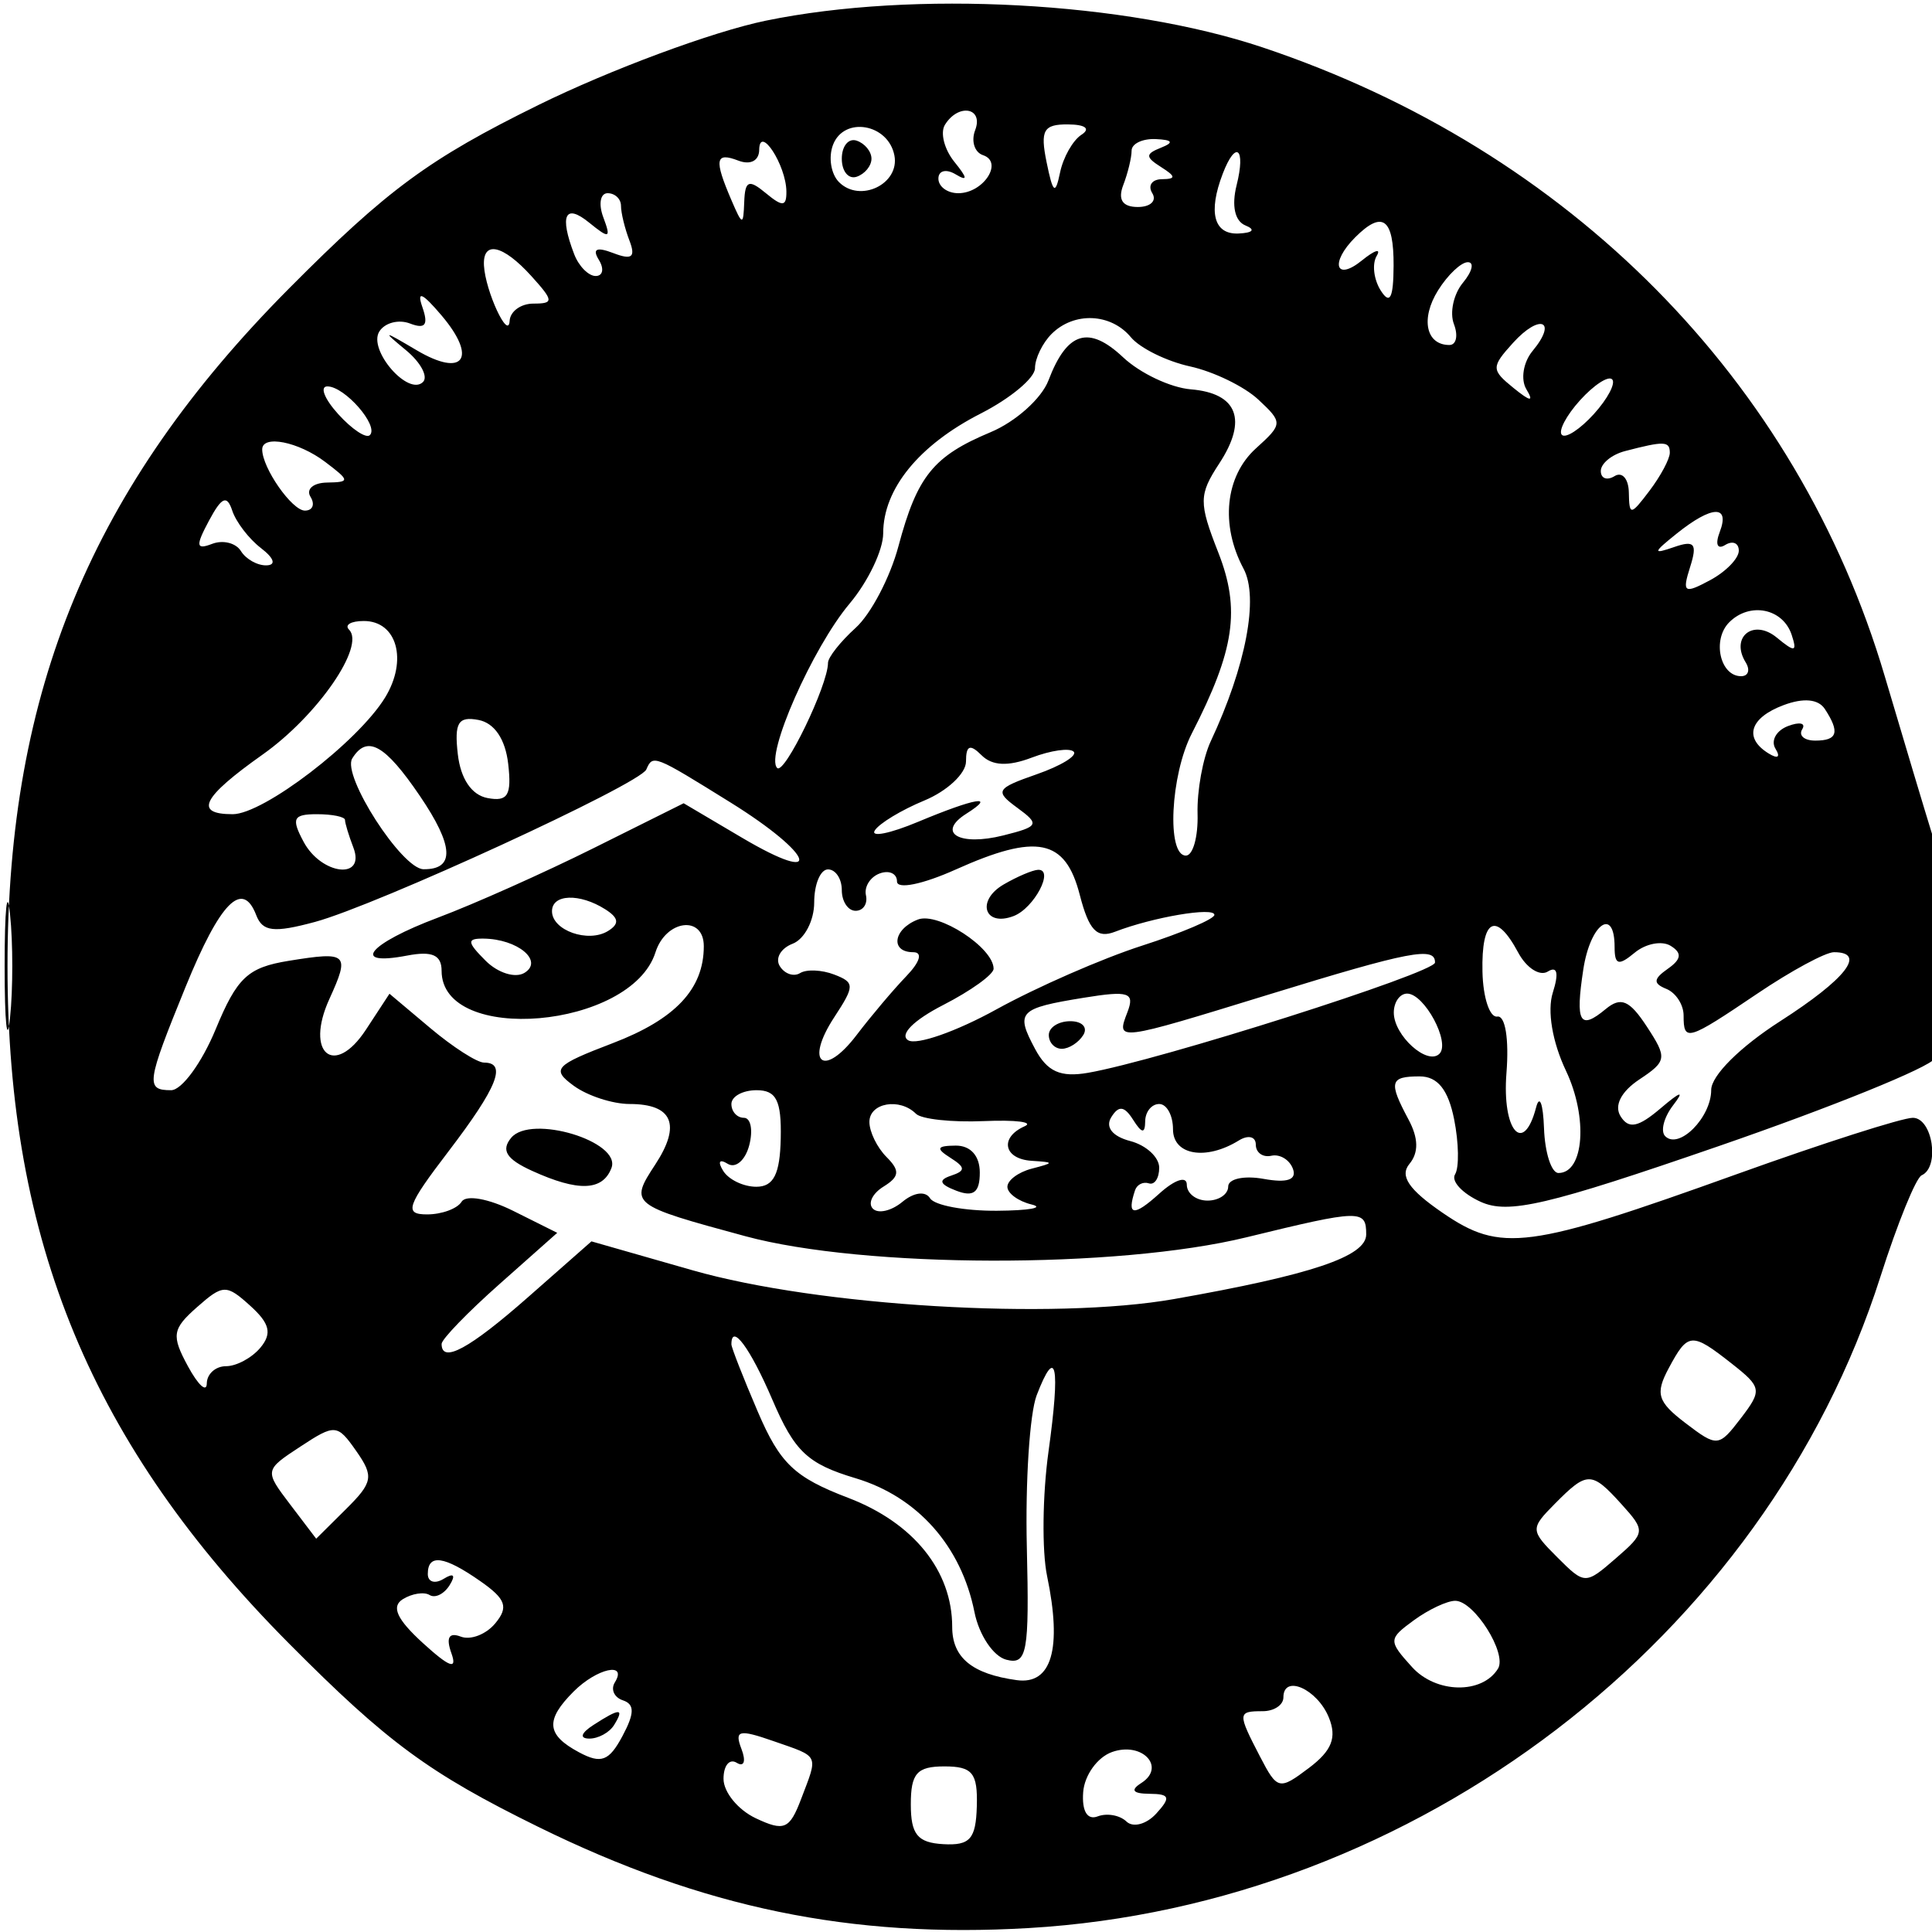 <svg xmlns="http://www.w3.org/2000/svg" width="140" height="140" viewBox="0 0 140 140" version="1.1">
	<path d="M 55.500 1.497 C 51.650 2.289, 44.225 5.043, 39 7.616 C 31.089 11.512, 28.070 13.734, 20.951 20.897 C 6.666 35.271, 0.544 50.001, 0.544 70 C 0.544 89.999, 6.666 104.729, 20.951 119.103 C 28.075 126.272, 31.083 128.484, 39 132.379 C 50.949 138.257, 61.662 140.468, 74.549 139.714 C 102.604 138.072, 127.914 118.711, 136.268 92.500 C 137.496 88.650, 138.837 85.350, 139.250 85.167 C 140.589 84.571, 140.041 81, 138.610 81 C 137.846 81, 132.109 82.837, 125.860 85.082 C 110.692 90.532, 108.769 90.785, 104.540 87.887 C 102.082 86.203, 101.410 85.211, 102.134 84.339 C 102.810 83.524, 102.789 82.474, 102.069 81.130 C 100.606 78.396, 100.708 78, 102.875 78 C 104.172 78, 104.941 78.956, 105.371 81.103 C 105.712 82.809, 105.743 84.607, 105.439 85.098 C 105.136 85.590, 105.969 86.484, 107.291 87.087 C 109.302 88.003, 112.118 87.344, 124.567 83.044 C 132.747 80.219, 139.784 77.365, 140.205 76.703 C 141.289 74.997, 141.182 64.228, 140.045 60.571 C 139.520 58.882, 137.959 53.675, 136.576 49 C 130.234 27.555, 113.742 10.884, 91.500 3.437 C 81.575 0.113, 66.238 -0.713, 55.500 1.497 M 68.473 9.044 C 68.118 9.618, 68.429 10.829, 69.164 11.736 C 70.117 12.911, 70.141 13.168, 69.250 12.633 C 68.563 12.220, 68 12.359, 68 12.941 C 68 13.523, 68.648 14, 69.441 14 C 71.265 14, 72.732 11.744, 71.233 11.244 C 70.617 11.039, 70.360 10.225, 70.663 9.435 C 71.293 7.794, 69.449 7.464, 68.473 9.044 M 60.364 10.493 C 60.018 11.396, 60.214 12.614, 60.800 13.200 C 62.324 14.724, 65.210 13.331, 64.812 11.265 C 64.369 8.963, 61.165 8.407, 60.364 10.493 M 75.839 11.750 C 76.302 14.019, 76.473 14.150, 76.816 12.500 C 77.044 11.400, 77.742 10.169, 78.366 9.765 C 79.045 9.325, 78.654 9.024, 77.389 9.015 C 75.614 9.002, 75.367 9.438, 75.839 11.750 M 55.015 10.857 C 55.006 11.650, 54.377 11.975, 53.500 11.638 C 51.832 10.998, 51.734 11.555, 53 14.500 C 53.800 16.361, 53.864 16.370, 53.930 14.628 C 53.988 13.078, 54.259 12.970, 55.500 14 C 56.710 15.004, 56.997 14.979, 56.985 13.872 C 56.963 11.954, 55.036 9.003, 55.015 10.857 M 61 11.500 C 61 12.417, 61.484 13.005, 62.075 12.808 C 62.666 12.611, 63.150 12.022, 63.150 11.500 C 63.150 10.978, 62.666 10.389, 62.075 10.192 C 61.484 9.995, 61 10.583, 61 11.500 M 82 10.918 C 82 11.423, 81.727 12.548, 81.393 13.418 C 80.989 14.471, 81.344 15, 82.452 15 C 83.368 15, 83.840 14.550, 83.500 14 C 83.160 13.450, 83.471 12.993, 84.191 12.985 C 85.229 12.973, 85.218 12.791, 84.137 12.106 C 82.986 11.377, 82.986 11.158, 84.137 10.700 C 85.087 10.322, 84.970 10.134, 83.750 10.079 C 82.787 10.036, 82 10.413, 82 10.918 M 88.607 12.582 C 87.531 15.385, 87.957 17.002, 89.750 16.921 C 90.793 16.874, 90.995 16.638, 90.252 16.338 C 89.480 16.027, 89.235 14.913, 89.610 13.417 C 90.286 10.725, 89.554 10.115, 88.607 12.582 M 43.719 15.750 C 44.293 17.282, 44.165 17.329, 42.687 16.128 C 40.947 14.712, 40.527 15.603, 41.607 18.418 C 41.941 19.288, 42.642 20, 43.166 20 C 43.690 20, 43.793 19.474, 43.395 18.830 C 42.900 18.029, 43.231 17.875, 44.447 18.341 C 45.796 18.859, 46.076 18.640, 45.611 17.430 C 45.275 16.553, 45 15.423, 45 14.918 C 45 14.413, 44.564 14, 44.031 14 C 43.499 14, 43.358 14.787, 43.719 15.750 M 98.200 17.200 C 96.364 19.036, 96.773 20.429, 98.692 18.872 C 99.623 18.118, 100.102 17.971, 99.758 18.548 C 99.414 19.124, 99.545 20.249, 100.051 21.048 C 100.719 22.105, 100.974 21.616, 100.985 19.250 C 101.001 15.821, 100.182 15.218, 98.200 17.200 M 35.070 19.250 C 35.175 21.105, 36.848 24.705, 36.930 23.250 C 36.968 22.563, 37.745 22, 38.655 22 C 40.143 22, 40.128 21.799, 38.500 20 C 36.444 17.729, 34.967 17.405, 35.070 19.250 M 104.207 21.041 C 102.929 23.087, 103.325 25, 105.028 25 C 105.528 25, 105.676 24.319, 105.357 23.487 C 105.037 22.655, 105.332 21.305, 106.011 20.487 C 106.689 19.669, 106.848 19, 106.363 19 C 105.878 19, 104.908 19.918, 104.207 21.041 M 30.609 22.261 C 31.058 23.551, 30.818 23.867, 29.712 23.443 C 28.882 23.124, 27.879 23.388, 27.483 24.028 C 26.658 25.363, 29.591 28.742, 30.653 27.680 C 31.039 27.295, 30.487 26.262, 29.427 25.384 C 27.663 23.924, 27.728 23.924, 30.198 25.383 C 33.599 27.393, 34.621 25.953, 31.993 22.854 C 30.599 21.211, 30.181 21.032, 30.609 22.261 M 76.200 24.200 C 75.540 24.860, 75 25.976, 75 26.680 C 75 27.383, 73.230 28.862, 71.066 29.966 C 66.591 32.249, 64 35.432, 64 38.646 C 64 39.856, 62.904 42.149, 61.565 43.740 C 58.874 46.939, 55.427 54.760, 56.316 55.650 C 56.842 56.176, 60 49.647, 60 48.033 C 60 47.635, 60.902 46.494, 62.004 45.496 C 63.107 44.499, 64.501 41.841, 65.102 39.591 C 66.463 34.499, 67.631 33.053, 71.785 31.317 C 73.593 30.562, 75.477 28.875, 75.974 27.569 C 77.318 24.035, 78.889 23.547, 81.384 25.891 C 82.613 27.046, 84.819 28.090, 86.286 28.212 C 89.679 28.492, 90.422 30.427, 88.351 33.587 C 86.868 35.851, 86.861 36.420, 88.278 40.027 C 89.901 44.158, 89.473 47.087, 86.361 53.154 C 84.812 56.175, 84.530 62, 85.933 62 C 86.446 62, 86.827 60.637, 86.780 58.970 C 86.733 57.304, 87.162 54.941, 87.733 53.720 C 90.289 48.260, 91.232 43.301, 90.112 41.210 C 88.416 38.040, 88.780 34.509, 91.011 32.490 C 92.964 30.723, 92.969 30.620, 91.178 28.951 C 90.163 28.005, 87.939 26.926, 86.235 26.552 C 84.532 26.178, 82.602 25.225, 81.947 24.436 C 80.495 22.687, 77.823 22.577, 76.200 24.200 M 109.635 24.850 C 108.054 26.598, 108.056 26.799, 109.667 28.107 C 110.911 29.116, 111.170 29.144, 110.606 28.206 C 110.178 27.495, 110.381 26.246, 111.056 25.432 C 112.890 23.223, 111.590 22.691, 109.635 24.850 M 114.500 29 C 113.498 30.107, 112.904 31.237, 113.179 31.512 C 113.454 31.787, 114.498 31.107, 115.500 30 C 116.502 28.893, 117.096 27.763, 116.821 27.488 C 116.546 27.213, 115.502 27.893, 114.500 29 M 24.506 30.006 C 25.504 31.110, 26.538 31.795, 26.803 31.530 C 27.475 30.858, 24.981 28, 23.723 28 C 23.155 28, 23.507 28.903, 24.506 30.006 M 19 32.566 C 19 33.908, 21.158 37, 22.094 37 C 22.657 37, 22.840 36.550, 22.500 36 C 22.160 35.450, 22.696 34.986, 23.691 34.968 C 25.379 34.939, 25.370 34.838, 23.559 33.468 C 21.627 32.007, 19 31.487, 19 32.566 M 117.750 32.689 C 116.787 32.941, 116 33.590, 116 34.132 C 116 34.674, 116.450 34.840, 117 34.500 C 117.550 34.160, 118.014 34.696, 118.032 35.691 C 118.061 37.379, 118.162 37.370, 119.532 35.559 C 120.339 34.491, 121 33.254, 121 32.809 C 121 31.959, 120.600 31.944, 117.750 32.689 M 15.144 37.730 C 14.160 39.569, 14.200 39.860, 15.376 39.409 C 16.158 39.109, 17.095 39.344, 17.458 39.932 C 17.821 40.519, 18.654 40.986, 19.309 40.968 C 20.026 40.949, 19.868 40.452, 18.912 39.718 C 18.039 39.048, 17.102 37.826, 16.830 37.003 C 16.446 35.842, 16.068 36.005, 15.144 37.730 M 121.500 38.666 C 119.768 40.054, 119.743 40.185, 121.315 39.641 C 122.797 39.128, 123.009 39.395, 122.471 41.092 C 121.882 42.947, 122.037 43.051, 123.905 42.051 C 125.057 41.434, 126 40.469, 126 39.906 C 126 39.343, 125.555 39.157, 125.011 39.493 C 124.445 39.843, 124.277 39.442, 124.618 38.552 C 125.379 36.569, 124.056 36.618, 121.500 38.666 M 125.307 45.093 C 124.053 46.347, 124.636 49, 126.166 49 C 126.690 49, 126.840 48.550, 126.500 48 C 125.363 46.160, 127.059 44.805, 128.752 46.201 C 130.068 47.288, 130.244 47.255, 129.830 46 C 129.197 44.085, 126.797 43.603, 125.307 45.093 M 25.293 45.627 C 26.491 46.824, 23.002 51.869, 19.034 54.676 C 14.641 57.784, 14.030 59, 16.862 59 C 19.093 59, 25.936 53.762, 27.905 50.546 C 29.560 47.844, 28.770 45, 26.365 45 C 25.431 45, 24.949 45.282, 25.293 45.627 M 129.250 51.094 C 126.797 52.012, 126.339 53.474, 128.155 54.595 C 128.829 55.012, 129.039 54.872, 128.660 54.259 C 128.303 53.682, 128.707 52.943, 129.558 52.616 C 130.408 52.290, 130.875 52.393, 130.596 52.845 C 130.317 53.297, 130.743 53.667, 131.544 53.667 C 133.156 53.667, 133.338 53.064, 132.235 51.376 C 131.763 50.655, 130.693 50.554, 129.250 51.094 M 33.175 54.654 C 33.380 56.437, 34.174 57.611, 35.325 57.829 C 36.799 58.109, 37.087 57.631, 36.825 55.346 C 36.620 53.563, 35.826 52.389, 34.675 52.171 C 33.201 51.891, 32.913 52.369, 33.175 54.654 M 25.524 54.961 C 24.761 56.196, 29.122 62.971, 30.691 62.988 C 32.979 63.011, 32.893 61.306, 30.420 57.667 C 27.890 53.944, 26.595 53.228, 25.524 54.961 M 70 55.179 C 70 56.047, 68.640 57.321, 66.979 58.009 C 65.317 58.697, 63.701 59.675, 63.388 60.182 C 63.075 60.688, 64.489 60.405, 66.531 59.551 C 70.681 57.817, 72.258 57.551, 70.029 58.961 C 67.833 60.350, 69.510 61.340, 72.702 60.539 C 75.284 59.891, 75.361 59.737, 73.710 58.530 C 72.066 57.328, 72.180 57.133, 75.123 56.107 C 76.884 55.493, 78.089 54.755, 77.801 54.468 C 77.513 54.180, 76.147 54.374, 74.766 54.899 C 73.050 55.551, 71.897 55.497, 71.127 54.727 C 70.291 53.891, 70 54.008, 70 55.179 M 46.833 55.761 C 46.367 56.826, 27.284 65.605, 22.819 66.808 C 19.841 67.611, 19.029 67.517, 18.568 66.317 C 17.572 63.721, 15.951 65.367, 13.445 71.520 C 10.606 78.491, 10.534 79, 12.401 79 C 13.171 79, 14.622 77.018, 15.624 74.595 C 17.180 70.832, 17.953 70.107, 20.921 69.625 C 25.202 68.931, 25.371 69.091, 23.865 72.398 C 22.076 76.323, 24.224 78.115, 26.519 74.612 L 28.223 72.010 31.188 74.505 C 32.819 75.877, 34.569 77, 35.077 77 C 36.758 77, 36.040 78.794, 32.507 83.423 C 29.463 87.411, 29.262 88, 30.948 88 C 32.011 88, 33.138 87.586, 33.450 87.081 C 33.770 86.563, 35.407 86.855, 37.199 87.749 L 40.379 89.336 36.190 93.054 C 33.885 95.099, 32 97.048, 32 97.386 C 32 98.832, 34.012 97.742, 38.289 93.977 L 42.859 89.954 50.180 92.048 C 59.288 94.654, 76.338 95.673, 85.074 94.135 C 95.038 92.380, 99 91.048, 99 89.453 C 99 87.628, 98.610 87.637, 90.312 89.662 C 80.941 91.949, 62.602 91.907, 54.009 89.579 C 45.669 87.319, 45.598 87.263, 47.487 84.379 C 49.374 81.500, 48.738 80, 45.632 80 C 44.395 80, 42.570 79.406, 41.577 78.680 C 39.934 77.478, 40.188 77.200, 44.397 75.593 C 48.941 73.857, 51 71.666, 51 68.566 C 51 66.294, 48.248 66.643, 47.497 69.011 C 45.737 74.554, 32 75.740, 32 70.348 C 32 69.201, 31.314 68.898, 29.500 69.245 C 25.343 70.039, 26.691 68.388, 31.750 66.489 C 34.362 65.508, 39.434 63.243, 43.020 61.456 L 49.540 58.207 53.770 60.705 C 59.792 64.261, 59.032 61.941, 52.934 58.149 C 47.365 54.688, 47.312 54.667, 46.833 55.761 M 22 61 C 23.290 63.410, 26.515 63.784, 25.607 61.418 C 25.273 60.548, 25 59.648, 25 59.418 C 25 59.188, 24.084 59, 22.965 59 C 21.240 59, 21.093 59.305, 22 61 M 69.250 63.011 C 66.855 64.085, 65 64.463, 65 63.876 C 65 63.302, 64.438 63.040, 63.750 63.292 C 63.063 63.544, 62.613 64.256, 62.750 64.875 C 62.888 65.494, 62.550 66, 62 66 C 61.450 66, 61 65.325, 61 64.500 C 61 63.675, 60.550 63, 60 63 C 59.450 63, 59 64.077, 59 65.393 C 59 66.709, 58.296 68.056, 57.437 68.386 C 56.577 68.716, 56.158 69.446, 56.506 70.009 C 56.854 70.572, 57.516 70.799, 57.979 70.513 C 58.441 70.227, 59.551 70.274, 60.446 70.618 C 61.944 71.193, 61.945 71.435, 60.456 73.708 C 58.278 77.032, 59.678 78.150, 62.075 75 C 63.122 73.625, 64.737 71.713, 65.664 70.750 C 66.676 69.699, 66.880 69, 66.175 69 C 64.484 69, 64.727 67.319, 66.517 66.632 C 67.989 66.067, 72 68.676, 72 70.198 C 72 70.613, 70.358 71.795, 68.350 72.825 C 66.199 73.928, 65.155 74.978, 65.808 75.381 C 66.416 75.757, 69.296 74.750, 72.207 73.142 C 75.118 71.535, 79.862 69.459, 82.750 68.529 C 85.638 67.600, 88 66.594, 88 66.295 C 88 65.702, 83.530 66.461, 80.801 67.517 C 79.488 68.026, 78.907 67.418, 78.242 64.837 C 77.197 60.784, 75.141 60.366, 69.250 63.011 M 0.336 70 C 0.336 74.125, 0.513 75.813, 0.728 73.750 C 0.944 71.688, 0.944 68.313, 0.728 66.250 C 0.513 64.188, 0.336 65.875, 0.336 70 M 72.729 64.092 C 70.717 65.263, 71.330 67.194, 73.455 66.379 C 74.936 65.810, 76.428 62.979, 75.219 63.030 C 74.823 63.047, 73.703 63.525, 72.729 64.092 M 40 66.031 C 40 67.422, 42.626 68.349, 44.059 67.464 C 44.901 66.943, 44.847 66.518, 43.857 65.890 C 41.996 64.711, 40 64.784, 40 66.031 M 107.425 70.414 C 107.466 72.291, 107.950 73.754, 108.500 73.664 C 109.078 73.569, 109.358 75.292, 109.164 77.750 C 108.833 81.933, 110.396 83.752, 111.311 80.250 C 111.562 79.287, 111.820 79.963, 111.884 81.750 C 111.948 83.537, 112.420 85, 112.933 85 C 114.789 85, 115.082 80.975, 113.473 77.585 C 112.487 75.507, 112.106 73.242, 112.521 71.934 C 112.974 70.508, 112.847 69.976, 112.157 70.403 C 111.576 70.762, 110.612 70.143, 110.015 69.028 C 108.397 66.005, 107.340 66.570, 107.425 70.414 M 114.732 70.250 C 114.145 74.103, 114.472 74.683, 116.349 73.125 C 117.456 72.207, 118.078 72.470, 119.334 74.387 C 120.824 76.661, 120.791 76.895, 118.790 78.224 C 117.474 79.097, 116.953 80.115, 117.429 80.884 C 118.016 81.834, 118.705 81.699, 120.332 80.315 C 121.805 79.062, 122.087 78.993, 121.241 80.092 C 120.568 80.968, 120.310 81.976, 120.667 82.333 C 121.662 83.329, 124 80.978, 124 78.982 C 124 77.948, 126.086 75.870, 129 74 C 133.772 70.938, 135.282 69, 132.895 69 C 132.287 69, 129.790 70.350, 127.345 72 C 122.258 75.433, 122 75.510, 122 73.583 C 122 72.804, 121.438 71.938, 120.750 71.659 C 119.778 71.265, 119.802 70.941, 120.857 70.201 C 121.845 69.508, 121.901 69.057, 121.063 68.539 C 120.430 68.148, 119.257 68.372, 118.456 69.036 C 117.283 70.010, 117 69.930, 117 68.622 C 117 65.673, 115.236 66.938, 114.732 70.250 M 35.190 69.618 C 36.081 70.510, 37.348 70.903, 38.011 70.493 C 39.411 69.628, 37.506 68.041, 35.036 68.015 C 33.815 68.003, 33.840 68.269, 35.190 69.618 M 92 72.050 C 80.832 75.486, 80.878 75.481, 81.699 73.342 C 82.245 71.918, 81.799 71.771, 78.544 72.299 C 73.809 73.068, 73.567 73.322, 75.008 76.015 C 75.886 77.655, 76.842 78.086, 78.839 77.740 C 83.948 76.857, 103.973 70.494, 103.986 69.750 C 104.008 68.569, 102.156 68.924, 92 72.050 M 101 73.378 C 101 75.039, 103.433 77.234, 104.307 76.360 C 105.120 75.547, 103.215 72, 101.965 72 C 101.434 72, 101 72.620, 101 73.378 M 76 75 C 76 75.550, 76.423 76, 76.941 76 C 77.459 76, 78.160 75.550, 78.500 75 C 78.840 74.450, 78.416 74, 77.559 74 C 76.702 74, 76 74.450, 76 75 M 53 80 C 53 80.550, 53.408 81, 53.906 81 C 54.405 81, 54.579 81.895, 54.293 82.989 C 54.007 84.083, 53.304 84.688, 52.732 84.334 C 52.128 83.961, 51.990 84.175, 52.405 84.845 C 52.797 85.480, 53.879 85.999, 54.809 85.997 C 56.060 85.995, 56.520 85.084, 56.575 82.497 C 56.634 79.751, 56.258 79, 54.825 79 C 53.821 79, 53 79.450, 53 80 M 63 81.300 C 63 82.015, 63.559 83.159, 64.242 83.842 C 65.230 84.830, 65.185 85.267, 64.021 85.987 C 63.216 86.484, 62.872 87.205, 63.255 87.588 C 63.638 87.971, 64.597 87.749, 65.387 87.094 C 66.225 86.398, 67.061 86.290, 67.397 86.833 C 67.713 87.345, 69.891 87.751, 72.236 87.736 C 74.581 87.720, 75.713 87.515, 74.750 87.281 C 73.787 87.046, 73 86.469, 73 86 C 73 85.531, 73.787 84.941, 74.750 84.689 C 76.417 84.254, 76.417 84.226, 74.750 84.116 C 72.727 83.982, 72.416 82.425, 74.250 81.613 C 74.938 81.308, 73.607 81.140, 71.293 81.239 C 68.979 81.338, 66.766 81.099, 66.376 80.709 C 65.196 79.529, 63 79.913, 63 81.300 M 80.524 80.961 C 80.080 81.679, 80.613 82.348, 81.899 82.684 C 83.055 82.986, 84 83.856, 84 84.617 C 84 85.377, 83.662 85.888, 83.250 85.750 C 82.838 85.612, 82.388 85.838, 82.250 86.250 C 81.632 88.105, 82.145 88.178, 84 86.500 C 85.134 85.474, 86 85.190, 86 85.845 C 86 86.480, 86.675 87, 87.500 87 C 88.325 87, 89 86.541, 89 85.980 C 89 85.420, 90.154 85.170, 91.565 85.426 C 93.279 85.737, 93.984 85.495, 93.690 84.696 C 93.448 84.038, 92.744 83.612, 92.125 83.750 C 91.506 83.888, 91 83.523, 91 82.941 C 91 82.356, 90.448 82.223, 89.768 82.644 C 87.387 84.115, 85 83.709, 85 81.833 C 85 80.825, 84.550 80, 84 80 C 83.450 80, 82.993 80.563, 82.985 81.250 C 82.973 82.170, 82.742 82.142, 82.110 81.143 C 81.472 80.136, 81.063 80.089, 80.524 80.961 M 37.043 82.448 C 36.291 83.355, 36.695 83.996, 38.555 84.843 C 41.899 86.367, 43.669 86.305, 44.307 84.641 C 45.048 82.713, 38.472 80.726, 37.043 82.448 M 68.863 83.894 C 69.971 84.596, 69.980 84.840, 68.914 85.195 C 67.971 85.510, 68.080 85.817, 69.301 86.285 C 70.545 86.763, 71 86.410, 71 84.969 C 71 83.755, 70.329 83.006, 69.250 83.015 C 67.880 83.027, 67.796 83.218, 68.863 83.894 M 14.274 94.724 C 12.481 96.306, 12.409 96.773, 13.616 99 C 14.361 100.375, 14.977 100.938, 14.985 100.250 C 14.993 99.563, 15.620 99, 16.378 99 C 17.135 99, 18.259 98.393, 18.874 97.652 C 19.725 96.627, 19.549 95.902, 18.139 94.626 C 16.402 93.054, 16.159 93.060, 14.274 94.724 M 53 97.417 C 53 97.646, 53.862 99.845, 54.915 102.302 C 56.526 106.061, 57.566 107.051, 61.471 108.542 C 66.197 110.347, 69 113.828, 69 117.891 C 69 120.117, 70.438 121.303, 73.677 121.749 C 76.212 122.098, 76.974 119.479, 75.874 114.197 C 75.496 112.381, 75.542 108.331, 75.977 105.197 C 76.847 98.920, 76.536 97.428, 75.122 101.105 C 74.615 102.422, 74.294 107.373, 74.408 112.106 C 74.592 119.771, 74.429 120.663, 72.915 120.267 C 71.980 120.023, 70.945 118.475, 70.615 116.827 C 69.657 112.033, 66.487 108.463, 61.996 107.117 C 58.521 106.076, 57.582 105.191, 55.975 101.442 C 54.363 97.680, 53 95.837, 53 97.417 M 120.916 99.156 C 119.932 100.996, 120.110 101.577, 122.131 103.118 C 124.436 104.874, 124.545 104.865, 126.146 102.774 C 127.702 100.742, 127.666 100.525, 125.488 98.812 C 122.574 96.520, 122.317 96.539, 120.916 99.156 M 21.767 104.825 C 19.160 106.535, 19.156 106.556, 21.029 109.022 L 22.912 111.500 25.081 109.347 C 27.023 107.419, 27.100 106.981, 25.818 105.151 C 24.444 103.188, 24.281 103.175, 21.767 104.825 M 112.665 108.974 C 110.884 110.774, 110.890 110.890, 112.844 112.844 C 114.836 114.836, 114.883 114.836, 117.083 112.928 C 119.238 111.059, 119.251 110.935, 117.499 108.999 C 115.326 106.597, 115.017 106.596, 112.665 108.974 M 31 114.059 C 31 114.641, 31.520 114.797, 32.155 114.405 C 32.876 113.959, 33.037 114.131, 32.585 114.862 C 32.187 115.506, 31.534 115.830, 31.133 115.582 C 30.732 115.335, 29.859 115.469, 29.192 115.882 C 28.332 116.413, 28.756 117.340, 30.649 119.066 C 32.580 120.826, 33.151 121.029, 32.711 119.801 C 32.304 118.666, 32.529 118.266, 33.391 118.596 C 34.100 118.868, 35.223 118.436, 35.887 117.636 C 36.865 116.458, 36.662 115.877, 34.825 114.590 C 32.182 112.739, 31 112.575, 31 114.059 M 102.454 117.410 C 100.598 118.767, 100.593 118.892, 102.320 120.801 C 104.057 122.720, 107.397 122.784, 108.549 120.920 C 109.230 119.820, 106.824 116, 105.451 116 C 104.863 116, 103.515 116.634, 102.454 117.410 M 41.571 122.571 C 39.496 124.647, 39.589 125.710, 41.958 126.978 C 43.560 127.835, 44.131 127.623, 45.101 125.811 C 45.988 124.153, 45.997 123.499, 45.137 123.212 C 44.505 123.002, 44.242 122.418, 44.553 121.915 C 45.492 120.396, 43.254 120.888, 41.571 122.571 M 93 123 C 93 123.550, 92.325 124, 91.500 124 C 89.674 124, 89.667 124.129, 91.305 127.287 C 92.560 129.706, 92.696 129.738, 94.851 128.112 C 96.512 126.859, 96.886 125.915, 96.296 124.461 C 95.455 122.389, 93 121.301, 93 123 M 43 125 C 42.099 125.582, 41.975 125.975, 42.691 125.985 C 43.346 125.993, 44.160 125.550, 44.500 125 C 45.267 123.758, 44.921 123.758, 43 125 M 53.729 126.737 C 54.071 127.628, 53.919 128.068, 53.384 127.737 C 52.859 127.413, 52.429 127.936, 52.429 128.901 C 52.429 129.865, 53.480 131.151, 54.766 131.757 C 56.822 132.728, 57.217 132.561, 58.051 130.365 C 59.298 127.087, 59.418 127.342, 56.059 126.171 C 53.539 125.292, 53.206 125.373, 53.729 126.737 M 80.577 126.960 C 79.520 127.338, 78.581 128.646, 78.491 129.868 C 78.390 131.243, 78.790 131.911, 79.542 131.622 C 80.210 131.366, 81.149 131.534, 81.628 131.995 C 82.108 132.456, 83.080 132.195, 83.789 131.416 C 84.859 130.242, 84.773 129.997, 83.289 129.985 C 82.086 129.974, 81.892 129.720, 82.697 129.208 C 84.524 128.047, 82.762 126.179, 80.577 126.960 M 66.001 130.750 C 66.001 132.931, 66.487 133.528, 68.352 133.635 C 70.290 133.746, 70.717 133.264, 70.784 130.885 C 70.853 128.473, 70.467 128, 68.433 128 C 66.445 128, 66 128.503, 66.001 130.750" stroke="none" fill="black" fill-rule="evenodd"/>
</svg>